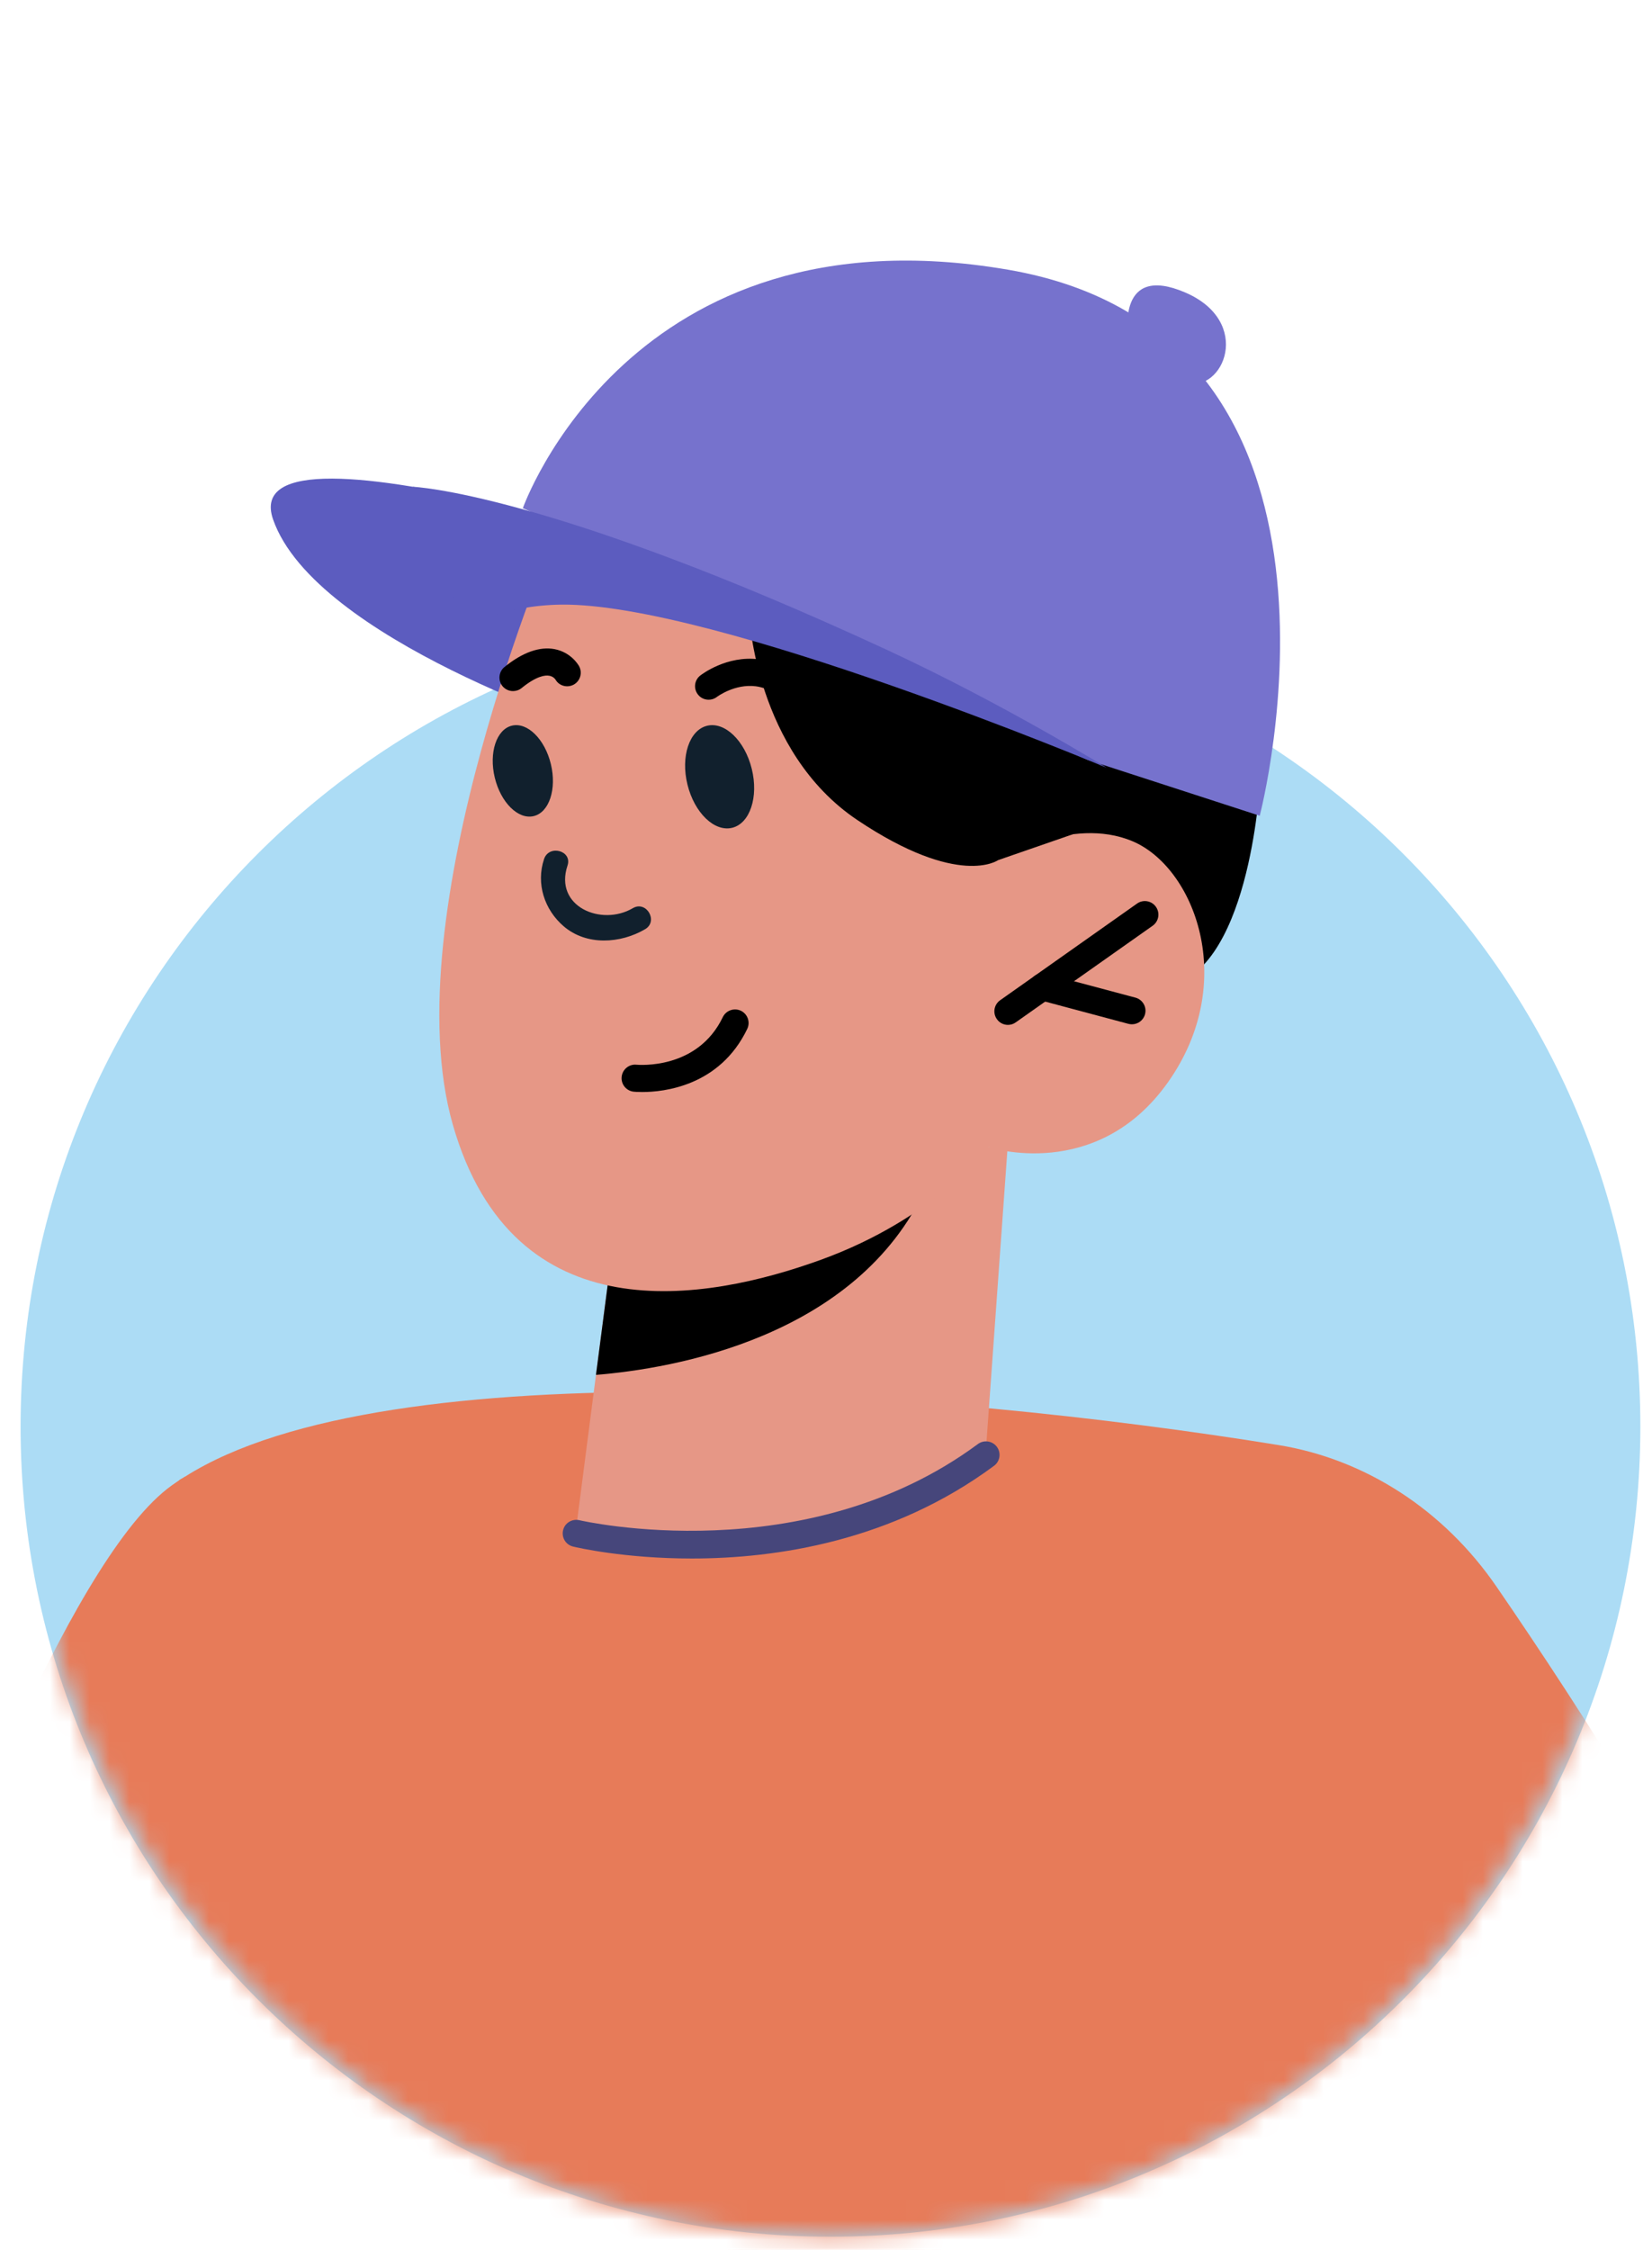 <svg width="83" height="113" viewBox="0 0 83 113" fill="none" xmlns="http://www.w3.org/2000/svg">
<path d="M41.724 30.963C64.197 30.963 82.415 49.181 82.415 71.654C82.415 94.127 64.197 112.345 41.724 112.345C19.252 112.345 1.034 94.127 1.034 71.654C1.034 49.181 19.252 30.963 41.724 30.963Z" fill="#ACDCF5"/>
<mask id="mask0_1_5360" style="mask-type:alpha" maskUnits="userSpaceOnUse" x="0" y="0" width="83" height="113">
<path d="M41.724 0.95C83.253 1.886 82.415 47.865 82.415 70.806C82.415 93.748 64.197 112.345 41.724 112.345C19.252 112.345 1.034 93.748 1.034 70.806C1.034 47.865 -8.314 1.324 41.724 0.95Z" fill="white"/>
</mask>
<g mask="url(#mask0_1_5360)">
<path d="M5.06 115.046C2.745 113.481 0.539 111.751 -1.531 109.859C-1.762 109.654 -1.993 109.45 -2.211 109.232C-3.641 107.925 -5.003 106.536 -6.296 105.093C-6.351 105.025 -6.419 104.957 -6.473 104.889C-2.484 93.983 3.957 77.575 8.858 74.457C8.926 74.416 8.995 74.362 9.063 74.308C9.144 74.267 9.212 74.226 9.294 74.171C11.377 73.899 8.804 92.757 5.06 115.046Z" fill="#E77B59"/>
<path d="M89.233 103.881C85.312 108.511 80.723 112.568 75.617 115.891C74.256 116.776 72.867 117.62 71.437 118.396C62.383 123.366 52.007 126.184 40.951 126.184C27.962 126.184 15.898 122.276 5.836 115.591C5.577 115.414 5.318 115.237 5.06 115.046C2.745 113.481 0.539 111.751 -1.531 109.859C-1.762 109.654 -1.993 109.45 -2.211 109.232C-0.714 98.993 1.247 89.38 3.739 82.736C5.25 78.706 6.939 75.792 8.858 74.457C8.927 74.416 8.995 74.362 9.063 74.308C9.144 74.267 9.213 74.226 9.294 74.171C19.479 67.704 47.16 69.814 64.207 72.578C68.605 73.286 72.54 75.846 75.182 79.686C79.457 85.908 85.925 95.916 89.233 103.881Z" fill="#E77B59"/>
<path d="M56.679 16.807C56.679 16.807 56.117 13.22 59.541 14.688C62.964 16.155 61.498 19.742 59.541 19.253C57.584 18.764 56.679 16.807 56.679 16.807Z" fill="#7672CD"/>
<path d="M63.291 39.451C63.291 39.451 62.754 49.125 58.399 49.569C54.044 50.013 47.638 44.509 47.638 44.509L50.64 33.623L63.291 39.451Z" fill="black"/>
<path d="M30.056 36.699C30.056 36.699 15.843 32.134 13.723 26.1C11.605 20.069 38.461 29.199 38.461 29.199L30.056 36.699Z" fill="#5C5CBF"/>
<path d="M50.64 57.411L49.537 72.791C49.537 72.791 46.763 77.129 37.879 77.77C31.262 78.249 28.951 76.734 28.951 76.734L29.943 69.057L30.918 61.571L46.977 58.188L50.64 57.411Z" fill="#E69786"/>
<path d="M46.978 58.188C46.935 58.602 46.775 59.089 46.524 59.647C43.062 67.197 33.765 68.749 29.943 69.057L30.918 61.571L46.978 58.188Z" fill="black"/>
<path d="M27.842 26.954C27.842 26.954 19.709 45.909 22.755 56.506C25.799 67.105 35.463 65.369 41.237 63.279C47.012 61.187 49.675 57.62 49.675 57.62C49.675 57.62 55.093 59.417 58.676 54.367C62.259 49.314 59.995 43.556 56.898 42.253C53.803 40.95 50.146 43.203 50.146 43.203L52.988 37.693C52.988 37.693 40.698 9.859 27.842 26.954Z" fill="#E69786"/>
<path d="M50.64 51.478C50.428 51.478 50.215 51.378 50.085 51.189C49.867 50.881 49.941 50.458 50.248 50.241L57.127 45.385C57.431 45.167 57.861 45.239 58.076 45.548C58.292 45.856 58.219 46.28 57.913 46.497L51.032 51.352C50.914 51.438 50.775 51.478 50.64 51.478Z" fill="black"/>
<path d="M56.871 51.448C56.813 51.448 56.754 51.44 56.695 51.426L52.205 50.226C51.842 50.13 51.625 49.755 51.723 49.393C51.819 49.031 52.188 48.816 52.556 48.91L57.046 50.109C57.409 50.206 57.627 50.58 57.528 50.943C57.448 51.248 57.173 51.448 56.871 51.448Z" fill="black"/>
<path d="M40.486 36.064C40.28 36.064 40.077 35.971 39.942 35.794C39.351 35.012 38.688 34.568 37.976 34.471C36.913 34.334 36.028 34.998 36.02 35.004C35.724 35.231 35.295 35.181 35.065 34.883C34.835 34.588 34.885 34.164 35.181 33.932C35.234 33.89 36.514 32.9 38.137 33.119C39.231 33.26 40.204 33.883 41.027 34.972C41.255 35.271 41.196 35.698 40.897 35.925C40.774 36.018 40.628 36.064 40.486 36.064Z" fill="black"/>
<path d="M25.775 34.712C25.578 34.712 25.381 34.627 25.245 34.462C25.01 34.169 25.055 33.74 25.346 33.503C26.262 32.761 27.116 32.462 27.87 32.606C28.691 32.768 29.055 33.392 29.095 33.461C29.274 33.792 29.154 34.206 28.825 34.387C28.5 34.563 28.092 34.454 27.909 34.134C27.893 34.109 27.794 33.972 27.59 33.94C27.397 33.904 26.958 33.949 26.205 34.561C26.078 34.663 25.926 34.712 25.775 34.712Z" fill="black"/>
<path d="M26.758 29.707C26.758 29.707 27.881 28.192 31.666 28.2C35.452 28.207 37.638 30.893 37.638 30.893C37.638 30.893 37.956 37.755 43.072 41.187C48.19 44.618 50.146 43.203 50.146 43.203L53.892 41.906L56.679 36.476L45.982 24.74L33.126 19.253L26.758 26.334V29.707Z" fill="black"/>
<path d="M32.267 54.85C32.023 54.85 31.868 54.837 31.838 54.833C31.465 54.793 31.195 54.459 31.233 54.088C31.27 53.713 31.609 53.437 31.978 53.479C32.097 53.486 35.043 53.74 36.315 51.088C36.48 50.749 36.885 50.609 37.224 50.768C37.563 50.933 37.706 51.339 37.544 51.678C36.16 54.56 33.344 54.85 32.267 54.85Z" fill="black"/>
<path d="M26.268 25.526C26.268 25.526 31.63 10.285 50.64 13.546C69.65 16.807 63.291 40.974 63.291 40.974L54.626 38.161L26.268 25.526Z" fill="#7672CD"/>
<path d="M20.738 24.45C20.738 24.45 27.394 24.694 44.54 32.632C50.451 35.369 55.606 38.566 55.606 38.566C55.606 38.566 35.87 30.275 28.197 30.369C25.252 30.406 23.344 31.509 23.344 31.509L20.738 24.45Z" fill="#5C5CBF"/>
<path d="M34.759 78.281C31.379 78.281 29.007 77.733 28.794 77.681C28.427 77.594 28.203 77.227 28.29 76.861C28.375 76.496 28.742 76.272 29.11 76.357C29.223 76.384 40.45 78.96 49.132 72.531C49.435 72.307 49.863 72.371 50.085 72.671C50.309 72.975 50.245 73.401 49.943 73.624C44.821 77.417 38.999 78.281 34.759 78.281Z" fill="#46467B"/>
<path d="M34.541 39.414C34.891 40.829 35.897 41.798 36.788 41.578C37.68 41.357 38.12 40.032 37.77 38.617C37.421 37.202 36.415 36.234 35.523 36.454C34.632 36.674 34.191 38 34.541 39.414Z" fill="#11202D"/>
<path d="M24.858 39.059C25.161 40.314 26.037 41.178 26.815 40.991C27.593 40.804 27.979 39.635 27.677 38.38C27.375 37.126 26.498 36.261 25.72 36.448C24.942 36.636 24.556 37.805 24.858 39.059Z" fill="#11202D"/>
<path d="M31.794 45.616C30.217 46.542 27.824 45.537 28.513 43.475C28.763 42.725 27.582 42.406 27.334 43.15C26.923 44.38 27.349 45.694 28.324 46.528C29.473 47.511 31.175 47.397 32.412 46.672C33.091 46.273 32.477 45.216 31.794 45.616Z" fill="#11202D"/>
</g>
</svg>
